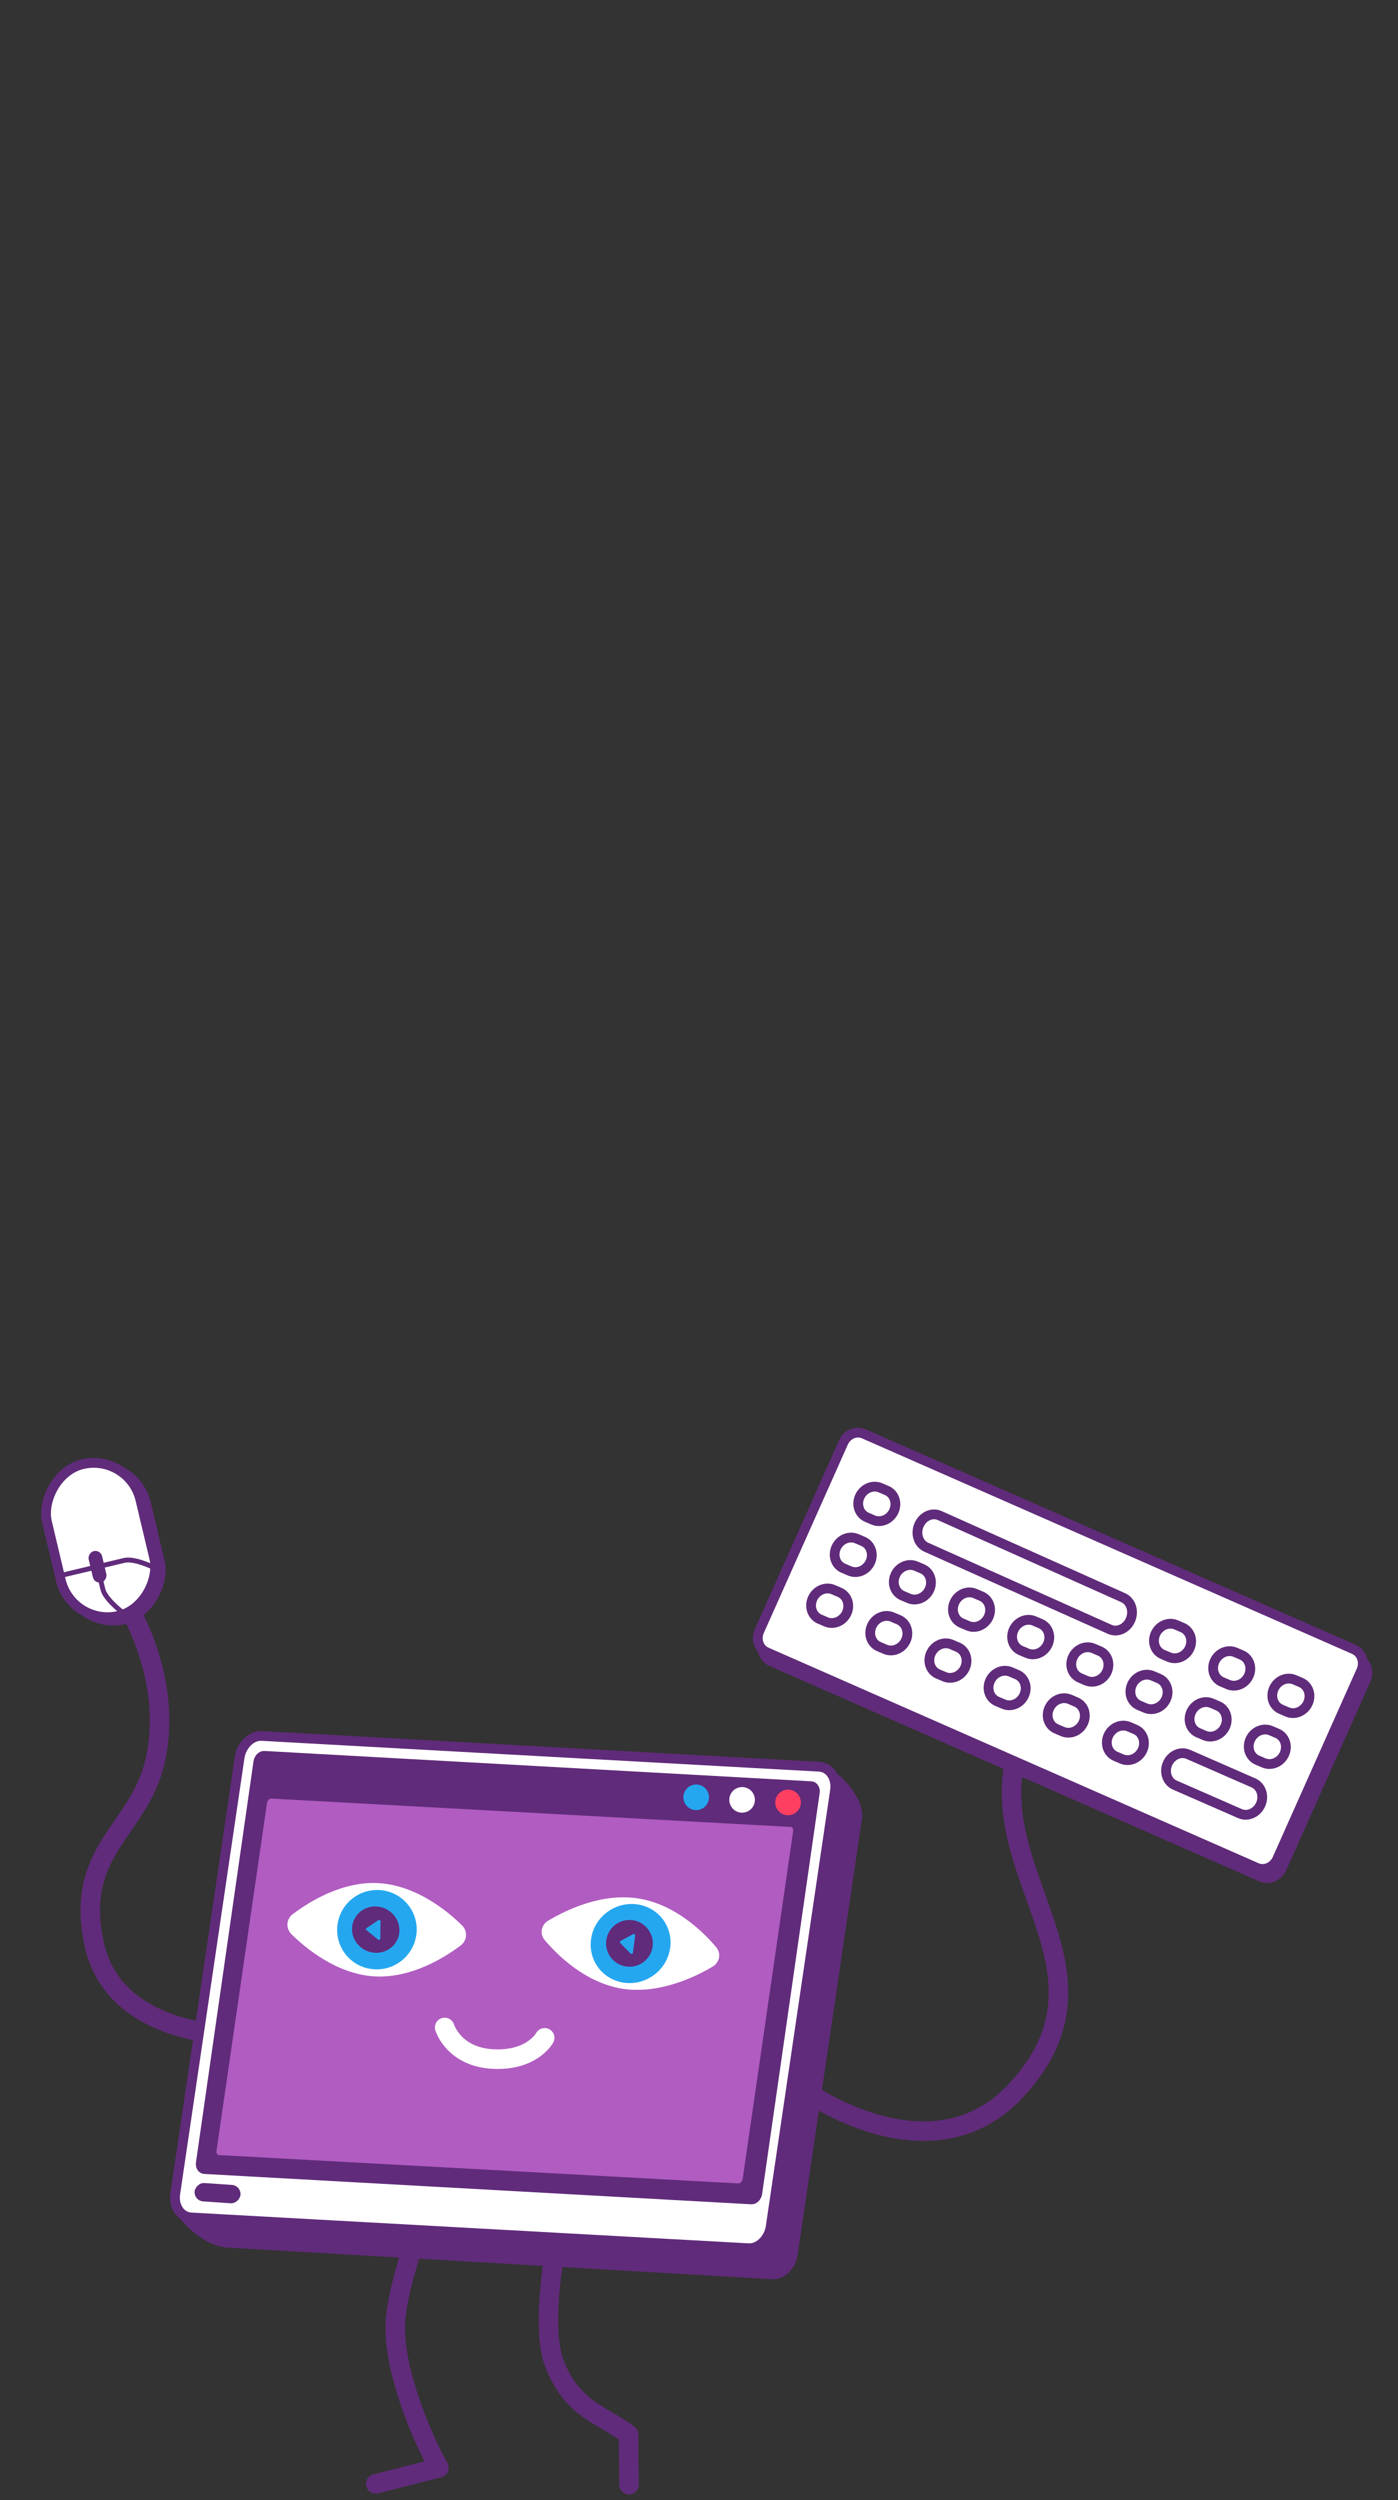 <svg width="188" height="336" viewBox="0 0 188 336" fill="none" xmlns="http://www.w3.org/2000/svg">
<rect x="0" y="0" width="188" height="336" fill="#333333" stroke="none"/>
<path d="M15.884 213.718C15.884 213.718 23.381 224.044 20.985 236.104C19.018 246.008 9.946 248.353 12.636 261.153C15.884 276.616 39.428 273.481 39.428 273.481" stroke="#602B7A" stroke-width="2.627" stroke-linecap="round" stroke-linejoin="round"/>
<rect x="-0.487" y="0.791" width="12.912" height="20.952" rx="6.456" transform="matrix(-0.973 0.231 0.231 0.973 17.479 195.092)" fill="#602B7A" stroke="#602B7A" stroke-width="1.314"/>
<rect x="-0.487" y="0.791" width="12.912" height="20.952" rx="6.456" transform="matrix(-0.973 0.231 0.231 0.973 16.735 194.633)" fill="white" stroke="#602B7A" stroke-width="1.314"/>
<rect width="1.855" height="4.329" rx="0.928" transform="matrix(-0.973 0.231 0.231 0.973 13.516 208.249)" fill="#602B7A"/>
<path d="M21.136 210.889C20.167 210.377 17.928 209.426 16.724 209.712C15.521 209.998 10.406 211.213 7.999 211.784" stroke="#602B7A" stroke-width="0.657" stroke-linecap="round" stroke-linejoin="round"/>
<path d="M16.864 216.989C15.971 216.354 14.115 214.782 13.829 213.578C13.543 212.375 13.614 212.676 13.043 210.269" stroke="#602B7A" stroke-width="0.657" stroke-linecap="round" stroke-linejoin="round"/>
<path d="M138.499 231.156C128.603 250.02 152.724 263.627 136.644 280.945C125.202 293.267 108.193 280.945 108.193 280.945" stroke="#602B7A" stroke-width="2.627" stroke-linecap="round" stroke-linejoin="round"/>
<path d="M182.704 222.916L116.792 193.942C115.758 193.487 114.522 194.018 114.029 195.122L102.725 220.459C102.231 221.566 102.67 222.829 103.701 223.282L169.616 252.257C170.651 252.712 171.886 252.181 172.379 251.077L183.683 225.74C184.172 224.635 183.738 223.37 182.704 222.916Z" fill="#602B7A" stroke="#602B7A" stroke-width="1.314" stroke-miterlimit="10" stroke-linecap="round" stroke-linejoin="round"/>
<path d="M182.086 221.678L116.175 192.705C115.14 192.25 113.905 192.781 113.412 193.884L102.108 219.221C101.614 220.328 102.053 221.591 103.084 222.044L168.999 251.02C170.033 251.474 171.269 250.944 171.762 249.84L183.066 224.503C183.555 223.398 183.121 222.133 182.086 221.678Z" fill="white" stroke="#602B7A" stroke-width="1.314" stroke-miterlimit="10" stroke-linecap="round" stroke-linejoin="round"/>
<path d="M112.901 214.005L112.046 213.64C111.016 213.201 109.777 213.735 109.278 214.831C108.78 215.928 109.211 217.173 110.241 217.612L111.096 217.977C112.126 218.416 113.366 217.882 113.864 216.786C114.362 215.689 113.931 214.444 112.901 214.005Z" fill="white" stroke="#602B7A" stroke-width="1.314" stroke-miterlimit="10" stroke-linecap="round" stroke-linejoin="round"/>
<path d="M116.071 207.161L115.216 206.796C114.186 206.357 112.946 206.891 112.448 207.987C111.95 209.083 112.381 210.329 113.411 210.768L114.266 211.132C115.296 211.571 116.536 211.038 117.034 209.942C117.532 208.845 117.101 207.6 116.071 207.161Z" fill="white" stroke="#602B7A" stroke-width="1.314" stroke-miterlimit="10" stroke-linecap="round" stroke-linejoin="round"/>
<path d="M119.242 200.317L118.387 199.952C117.357 199.513 116.117 200.047 115.618 201.143C115.12 202.24 115.551 203.485 116.581 203.924L117.436 204.289C118.466 204.728 119.706 204.194 120.204 203.098C120.703 202.001 120.272 200.756 119.242 200.317Z" fill="white" stroke="#602B7A" stroke-width="1.314" stroke-miterlimit="10" stroke-linecap="round" stroke-linejoin="round"/>
<path d="M120.855 217.692L120 217.327C118.97 216.889 117.73 217.422 117.232 218.518C116.733 219.615 117.165 220.861 118.195 221.3L119.05 221.664C120.08 222.103 121.319 221.57 121.818 220.473C122.313 219.375 121.885 218.131 120.855 217.692Z" fill="white" stroke="#602B7A" stroke-width="1.314" stroke-miterlimit="10" stroke-linecap="round" stroke-linejoin="round"/>
<path d="M124.027 210.846L123.172 210.482C122.142 210.043 120.902 210.576 120.404 211.673C119.905 212.769 120.337 214.015 121.366 214.454L122.221 214.818C123.251 215.257 124.491 214.724 124.99 213.627C125.485 212.53 125.057 211.285 124.027 210.846Z" fill="white" stroke="#602B7A" stroke-width="1.314" stroke-miterlimit="10" stroke-linecap="round" stroke-linejoin="round"/>
<path d="M151.05 214.73L126.366 203.687C125.326 203.222 124.08 203.799 123.582 204.97L123.58 204.974C123.081 206.149 123.521 207.476 124.558 207.94L149.242 218.983C150.283 219.448 151.529 218.871 152.027 217.7L152.028 217.696C152.526 216.525 152.091 215.196 151.05 214.73Z" fill="white" stroke="#602B7A" stroke-width="1.314" stroke-miterlimit="10" stroke-linecap="round" stroke-linejoin="round"/>
<path d="M128.809 221.376L127.954 221.012C126.924 220.573 125.684 221.106 125.185 222.203C124.687 223.299 125.118 224.545 126.148 224.984L127.003 225.348C128.033 225.787 129.273 225.254 129.771 224.157C130.27 223.061 129.839 221.815 128.809 221.376Z" fill="white" stroke="#602B7A" stroke-width="1.314" stroke-miterlimit="10" stroke-linecap="round" stroke-linejoin="round"/>
<path d="M131.98 214.531L131.125 214.167C130.095 213.728 128.855 214.261 128.357 215.357C127.858 216.454 128.29 217.7 129.32 218.139L130.175 218.503C131.204 218.942 132.444 218.409 132.943 217.312C133.441 216.216 133.01 214.97 131.98 214.531Z" fill="white" stroke="#602B7A" stroke-width="1.314" stroke-miterlimit="10" stroke-linecap="round" stroke-linejoin="round"/>
<path d="M136.765 225.062L135.91 224.698C134.88 224.259 133.64 224.792 133.142 225.889C132.644 226.985 133.075 228.231 134.105 228.67L134.96 229.034C135.99 229.473 137.229 228.94 137.728 227.843C138.226 226.747 137.795 225.501 136.765 225.062Z" fill="white" stroke="#602B7A" stroke-width="1.314" stroke-miterlimit="10" stroke-linecap="round" stroke-linejoin="round"/>
<path d="M139.936 218.217L139.081 217.852C138.051 217.413 136.811 217.947 136.313 219.043C135.814 220.14 136.246 221.385 137.276 221.824L138.131 222.189C139.161 222.628 140.401 222.094 140.899 220.998C141.397 219.901 140.966 218.656 139.936 218.217Z" fill="white" stroke="#602B7A" stroke-width="1.314" stroke-miterlimit="10" stroke-linecap="round" stroke-linejoin="round"/>
<path d="M144.72 228.749L143.865 228.384C142.835 227.945 141.595 228.479 141.097 229.575C140.598 230.672 141.029 231.917 142.059 232.356L142.914 232.721C143.944 233.16 145.184 232.626 145.683 231.53C146.178 230.432 145.75 229.188 144.72 228.749Z" fill="white" stroke="#602B7A" stroke-width="1.314" stroke-miterlimit="10" stroke-linecap="round" stroke-linejoin="round"/>
<path d="M147.891 221.903L147.036 221.539C146.006 221.1 144.766 221.633 144.268 222.729C143.77 223.826 144.201 225.071 145.231 225.51L146.086 225.875C147.116 226.314 148.356 225.78 148.854 224.684C149.349 223.586 148.921 222.342 147.891 221.903Z" fill="white" stroke="#602B7A" stroke-width="1.314" stroke-miterlimit="10" stroke-linecap="round" stroke-linejoin="round"/>
<path d="M152.672 232.433L151.817 232.068C150.787 231.629 149.548 232.163 149.049 233.259C148.551 234.356 148.982 235.601 150.012 236.04L150.867 236.405C151.897 236.844 153.137 236.31 153.635 235.214C154.133 234.117 153.702 232.872 152.672 232.433Z" fill="white" stroke="#602B7A" stroke-width="1.314" stroke-miterlimit="10" stroke-linecap="round" stroke-linejoin="round"/>
<path d="M155.844 225.587L154.989 225.223C153.959 224.784 152.719 225.317 152.221 226.413C151.722 227.51 152.153 228.756 153.183 229.195L154.038 229.559C155.068 229.998 156.308 229.464 156.807 228.368C157.305 227.272 156.874 226.026 155.844 225.587Z" fill="white" stroke="#602B7A" stroke-width="1.314" stroke-miterlimit="10" stroke-linecap="round" stroke-linejoin="round"/>
<path d="M159.015 218.742L158.16 218.378C157.13 217.939 155.89 218.473 155.391 219.569C154.893 220.665 155.324 221.911 156.354 222.35L157.209 222.714C158.239 223.153 159.479 222.62 159.978 221.524C160.476 220.427 160.045 219.181 159.015 218.742Z" fill="white" stroke="#602B7A" stroke-width="1.314" stroke-miterlimit="10" stroke-linecap="round" stroke-linejoin="round"/>
<path d="M168.565 239.619L159.797 235.783C158.76 235.329 157.512 235.885 157.012 237.024C156.512 238.164 156.948 239.456 157.985 239.91L166.753 243.746C167.79 244.2 169.037 243.644 169.537 242.504C170.034 241.364 169.602 240.072 168.565 239.619Z" fill="white" stroke="#602B7A" stroke-width="1.314" stroke-miterlimit="10" stroke-linecap="round" stroke-linejoin="round"/>
<path d="M163.8 229.272L162.944 228.908C161.915 228.469 160.675 229.002 160.176 230.099C159.678 231.195 160.109 232.441 161.139 232.88L161.994 233.244C163.024 233.683 164.264 233.15 164.762 232.053C165.261 230.957 164.829 229.711 163.8 229.272Z" fill="white" stroke="#602B7A" stroke-width="1.314" stroke-miterlimit="10" stroke-linecap="round" stroke-linejoin="round"/>
<path d="M166.97 222.428L166.115 222.064C165.085 221.625 163.845 222.158 163.347 223.255C162.849 224.351 163.28 225.597 164.31 226.036L165.165 226.4C166.195 226.839 167.435 226.306 167.933 225.209C168.431 224.113 168 222.867 166.97 222.428Z" fill="white" stroke="#602B7A" stroke-width="1.314" stroke-miterlimit="10" stroke-linecap="round" stroke-linejoin="round"/>
<path d="M171.756 232.958L170.901 232.594C169.871 232.155 168.631 232.688 168.133 233.785C167.634 234.881 168.066 236.127 169.095 236.566L169.95 236.93C170.98 237.369 172.22 236.836 172.719 235.739C173.214 234.642 172.786 233.397 171.756 232.958Z" fill="white" stroke="#602B7A" stroke-width="1.314" stroke-miterlimit="10" stroke-linecap="round" stroke-linejoin="round"/>
<path d="M174.927 226.114L174.072 225.75C173.042 225.311 171.802 225.844 171.304 226.941C170.805 228.037 171.236 229.283 172.266 229.722L173.121 230.086C174.151 230.525 175.391 229.992 175.89 228.895C176.385 227.797 175.957 226.553 174.927 226.114Z" fill="white" stroke="#602B7A" stroke-width="1.314" stroke-miterlimit="10" stroke-linecap="round" stroke-linejoin="round"/>
<path d="M55.929 300.737C55.929 300.737 53.146 308.468 53.146 312.797C53.146 319.116 56.736 327.583 59.022 331.661L50.527 333.826" stroke="#602B7A" stroke-width="2.627" stroke-linecap="round" stroke-linejoin="round"/>
<path d="M74.618 302.592C74.173 305.297 72.921 313.65 74.618 317.822C77.068 323.848 80.736 324.391 84.528 327.187L84.585 333.944" stroke="#602B7A" stroke-width="2.627" stroke-linecap="round" stroke-linejoin="round"/>
<path d="M30.571 301.664L103.848 305.917C105.274 306.007 106.6 304.69 106.857 303.017L115.508 244.407C115.887 241.947 112.831 238.578 110.665 237.651L35.441 239.969L24.077 297.335C24.077 297.335 26.86 301.355 30.571 301.664Z" fill="#602B7A" stroke="#602B7A" stroke-width="0.81" stroke-miterlimit="10" stroke-linecap="round" stroke-linejoin="round"/>
<path d="M25.686 298.019L100.629 302.156C102.055 302.246 103.382 300.928 103.639 299.256L112.289 240.646C112.547 238.974 111.601 237.534 110.175 237.445L35.231 233.308C33.805 233.218 32.479 234.535 32.222 236.208L23.571 294.818C23.314 296.49 24.259 297.929 25.686 298.019Z" fill="white" stroke="#602B7A" stroke-width="1.314" stroke-miterlimit="10" stroke-linecap="round" stroke-linejoin="round"/>
<rect width="6.185" height="2.474" rx="1.237" transform="matrix(-0.998 -0.068 -0.068 0.998 32.427 293.731)" fill="#602B7A"/>
<path d="M27.479 291.768L101.038 295.849C101.539 295.877 101.991 295.411 102.087 294.827L109.825 240.926C109.921 240.342 109.566 239.841 109.103 239.81L35.544 235.729C35.043 235.701 34.591 236.167 34.495 236.751L26.756 290.652C26.664 291.274 27.016 291.737 27.479 291.768Z" fill="#602B7A" stroke="#602B7A" stroke-width="0.81" stroke-miterlimit="10" stroke-linecap="round" stroke-linejoin="round"/>
<ellipse rx="1.721" ry="1.721" transform="matrix(0.999 -0.042 0.042 0.999 105.975 242.244)" fill="#FF3F61"/>
<ellipse rx="1.721" ry="1.721" transform="matrix(0.999 -0.042 0.042 0.999 99.797 241.898)" fill="white"/>
<ellipse rx="1.721" ry="1.721" transform="matrix(0.999 -0.042 0.042 0.999 93.621 241.554)" fill="#25A7F0"/>
<path d="M29.402 290.039L99.28 293.853C99.756 293.878 100.185 293.438 100.277 292.887L107.059 246.186C107.151 245.635 106.813 245.162 106.374 245.132L36.496 241.319C36.02 241.293 35.59 241.733 35.499 242.285L28.716 288.985C28.629 289.572 28.963 290.01 29.402 290.039Z" fill="#B05CC1" stroke="#602B7A" stroke-width="0.81" stroke-miterlimit="10" stroke-linecap="round" stroke-linejoin="round"/>
<path d="M73.728 258.124C72.777 258.69 72.548 259.89 73.234 260.723C75.006 262.827 78.747 266.474 83.657 267.277C88.567 268.04 93.37 265.769 95.828 264.313C96.78 263.747 97.008 262.547 96.323 261.714C94.55 259.61 90.81 255.963 85.9 255.16C80.989 254.357 76.187 256.668 73.728 258.124Z" fill="white"/>
<path d="M80.358 264.304C78.693 261.918 79.334 258.596 81.789 256.885C84.245 255.174 87.584 255.721 89.249 258.107C90.913 260.493 90.272 263.815 87.817 265.527C85.362 267.238 82.022 266.691 80.358 264.304Z" fill="#25A7F0"/>
<path d="M85.06 258.068C86.78 258.299 87.994 259.885 87.766 261.602C87.538 263.32 85.952 264.531 84.233 264.3C82.513 264.069 81.299 262.483 81.527 260.765C81.755 259.048 83.34 257.837 85.06 258.068ZM83.393 261.117L84.791 262.545C84.898 262.661 85.088 262.605 85.107 262.466L85.42 260.109C85.439 259.969 85.269 259.865 85.136 259.949L83.425 260.878C83.337 260.927 83.321 261.047 83.393 261.117Z" fill="#602B7A"/>
<path d="M39.374 257.252C38.496 257.916 38.406 259.156 39.179 259.938C41.172 261.909 45.288 265.262 50.24 265.617C55.186 265.932 59.683 263.175 61.952 261.467C62.829 260.803 62.919 259.563 62.147 258.781C60.153 256.811 56.038 253.458 51.086 253.102C46.135 252.747 41.643 255.544 39.374 257.252Z" fill="white"/>
<path d="M46.632 262.85C44.704 260.628 44.957 257.257 47.197 255.321C49.436 253.385 52.814 253.617 54.742 255.839C56.669 258.061 56.416 261.432 54.176 263.367C51.937 265.303 48.559 265.071 46.632 262.85Z" fill="#25A7F0"/>
<path d="M50.572 256.223C52.329 256.288 53.739 257.738 53.714 259.455C53.69 261.172 52.24 262.517 50.483 262.452C48.726 262.387 47.316 260.937 47.34 259.22C47.364 257.503 48.815 256.158 50.572 256.223ZM49.259 259.391L50.835 260.667C50.956 260.772 51.142 260.699 51.144 260.559L51.177 258.203C51.179 258.063 50.996 257.977 50.872 258.072L49.263 259.151C49.18 259.208 49.178 259.328 49.259 259.391Z" fill="#602B7A"/>
<path d="M59.799 272.487C59.799 272.487 61.005 276.456 66.291 276.73C71.578 277.004 73.247 273.879 73.247 273.879" stroke="white" stroke-width="2.627" stroke-linecap="round" stroke-linejoin="round"/>
</svg>
